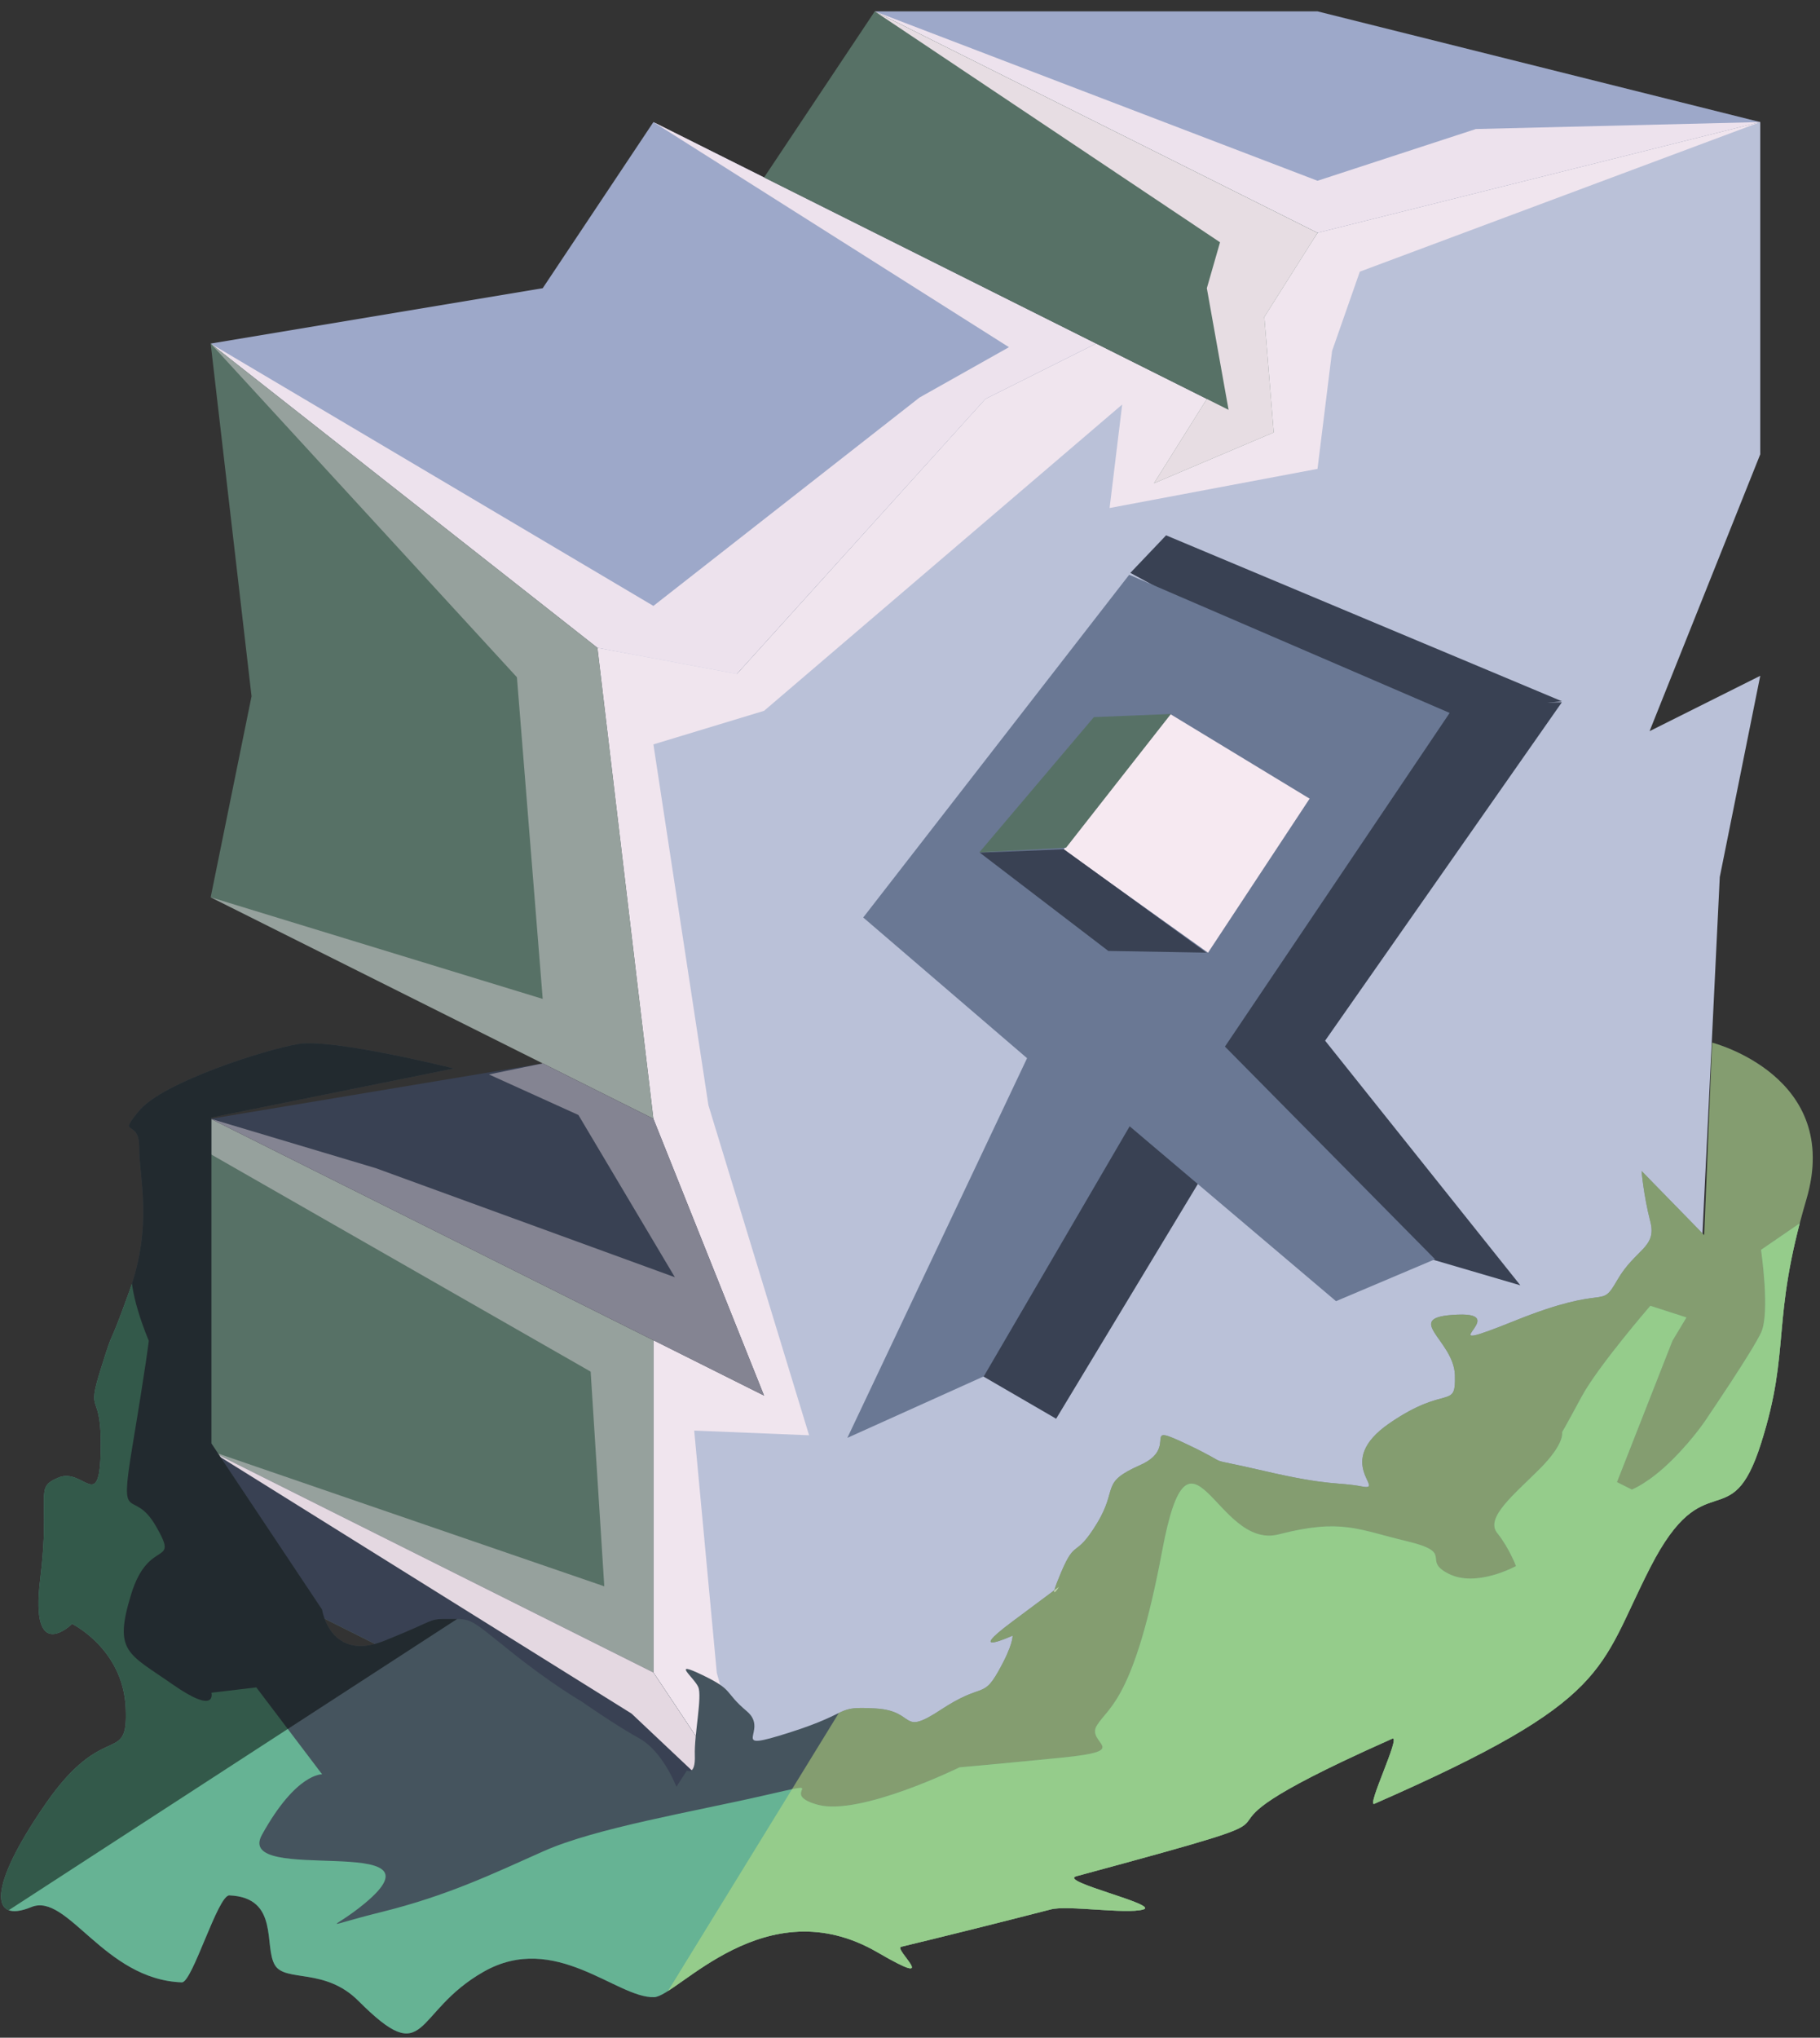 <?xml version="1.0" encoding="UTF-8" standalone="no"?><!DOCTYPE svg PUBLIC "-//W3C//DTD SVG 1.1//EN" "http://www.w3.org/Graphics/SVG/1.1/DTD/svg11.dtd"><svg width="100%" height="100%" viewBox="0 0 84 94" version="1.1" xmlns="http://www.w3.org/2000/svg" xmlns:xlink="http://www.w3.org/1999/xlink" xml:space="preserve" xmlns:serif="http://www.serif.com/" style="fill-rule:evenodd;clip-rule:evenodd;stroke-linejoin:round;stroke-miterlimit:1.414;"><rect x="0" y="0" width="84" height="94" fill="#333333" stroke="none"/><g id="X_Runestone_grass_2"><g id="F_Runestone_runes_2"><g><g><path d="M60.808,0.524l20.434,5.108l-20.434,5.109l-20.434,-10.217l20.434,0Z" style="fill:#9da8c9;"/><clipPath id="_clip1"><path d="M60.808,0.524l20.434,5.108l-20.434,5.109l-20.434,-10.217l20.434,0Z"/></clipPath><g clip-path="url(#_clip1)"><path d="M81.242,5.632l-18.481,6.9l-1.279,3.654l-0.674,5.443l-9.596,1.806l0.581,-4.774l-16.528,14.129l-5.108,1.549l2.539,16.645l4.646,15.225l-5.302,-0.216l1.044,11.184l2.181,7.638l-6.117,-5.767l-19.425,-12.113l18.167,6.242l-0.629,-9.903l-17.538,-10.032l0,-1.633l7.619,2.278l13.806,5.032l-4.452,-7.484l-4.129,-1.871l2.481,-0.509l-15.325,-7.663l15.325,4.688l-1.19,-14.838l-14.135,-15.393l20.434,12.102l12.281,-9.612l4.129,-2.323l-16.41,-10.384l26.546,13.274l-1.003,-5.611l0.609,-2.118l-15.935,-10.653l20.434,7.815l7.308,-2.387l13.126,-0.32Z" style="fill:#f6e9f1;fill-opacity:0.9;"/></g><path d="M30.157,5.632l-5.109,7.663l-15.325,2.554l17.852,14.035l6.39,1.254l11.517,-12.734l5.109,-2.555l-20.434,-10.217" style="fill:#9da8c9;"/><clipPath id="_clip2"><path d="M30.157,5.632l-5.109,7.663l-15.325,2.554l17.852,14.035l6.39,1.254l11.517,-12.734l5.109,-2.555l-20.434,-10.217"/></clipPath><g clip-path="url(#_clip2)"><path d="M81.242,5.632l-18.481,6.9l-1.279,3.654l-0.674,5.443l-9.596,1.806l0.581,-4.774l-16.528,14.129l-5.108,1.549l2.539,16.645l4.646,15.225l-5.302,-0.216l1.044,11.184l2.181,7.638l-6.117,-5.767l-19.425,-12.113l18.167,6.242l-0.629,-9.903l-17.538,-10.032l0,-1.633l7.619,2.278l13.806,5.032l-4.452,-7.484l-4.129,-1.871l2.481,-0.509l-15.325,-7.663l15.325,4.688l-1.19,-14.838l-14.135,-15.393l20.434,12.102l12.281,-9.612l4.129,-2.323l-16.41,-10.384l26.546,13.274l-1.003,-5.611l0.609,-2.118l-15.935,-10.653l20.434,7.815l7.308,-2.387l13.126,-0.32Z" style="fill:#f6e9f1;fill-opacity:0.9;"/></g><path d="M81.242,5.632l-20.434,5.109l-5.108,7.663l-5.109,-2.555l-5.109,2.555l-11.468,12.686l-6.441,-1.207l2.584,21.726l5.108,12.771l-5.108,-2.554l0,15.326l5.108,7.663l15.326,-7.663l0,-5.109l5.109,-2.554l5.108,2.554l17.456,-8.728l1.11,-22.857l1.868,-9.283l-5.108,2.554l5.108,-12.771l0,-15.326Z" style="fill:#bac1d8;"/><clipPath id="_clip3"><path d="M81.242,5.632l-20.434,5.109l-5.108,7.663l-5.109,-2.555l-5.109,2.555l-11.468,12.686l-6.441,-1.207l2.584,21.726l5.108,12.771l-5.108,-2.554l0,15.326l5.108,7.663l15.326,-7.663l0,-5.109l5.109,-2.554l5.108,2.554l17.456,-8.728l1.11,-22.857l1.868,-9.283l-5.108,2.554l5.108,-12.771l0,-15.326Z"/></clipPath><g clip-path="url(#_clip3)"><path d="M81.242,5.632l-18.481,6.9l-1.279,3.654l-0.674,5.443l-9.596,1.806l0.581,-4.774l-16.528,14.129l-5.108,1.549l2.539,16.645l4.646,15.225l-5.302,-0.216l1.044,11.184l2.181,7.638l-6.117,-5.767l-19.425,-12.113l18.167,6.242l-0.629,-9.903l-17.538,-10.032l0,-1.633l7.619,2.278l13.806,5.032l-4.452,-7.484l-4.129,-1.871l2.481,-0.509l-15.325,-7.663l15.325,4.688l-1.19,-14.838l-14.135,-15.393l20.434,12.102l12.281,-9.612l4.129,-2.323l-16.41,-10.384l26.546,13.274l-1.003,-5.611l0.609,-2.118l-15.935,-10.653l20.434,7.815l7.308,-2.387l13.126,-0.32Z" style="fill:#f6e9f1;fill-opacity:0.9;"/></g><path d="M9.723,15.849l17.852,14.035l2.582,21.725l-20.434,-10.217l1.887,-9.273l-1.887,-16.27Z" style="fill:#577166;"/><clipPath id="_clip4"><path d="M9.723,15.849l17.852,14.035l2.582,21.725l-20.434,-10.217l1.887,-9.273l-1.887,-16.27Z"/></clipPath><g clip-path="url(#_clip4)"><path d="M81.242,5.632l-18.481,6.9l-1.279,3.654l-0.674,5.443l-9.596,1.806l0.581,-4.774l-16.528,14.129l-5.108,1.549l2.539,16.645l4.646,15.225l-5.302,-0.216l1.044,11.184l2.181,7.638l-6.117,-5.767l-19.425,-12.113l18.167,6.242l-0.629,-9.903l-17.538,-10.032l0,-1.633l7.619,2.278l13.806,5.032l-4.452,-7.484l-4.129,-1.871l2.481,-0.509l-15.325,-7.663l15.325,4.688l-1.19,-14.838l-14.135,-15.393l20.434,12.102l12.281,-9.612l4.129,-2.323l-16.41,-10.384l26.546,13.274l-1.003,-5.611l0.609,-2.118l-15.935,-10.653l20.434,7.815l7.308,-2.387l13.126,-0.32Z" style="fill:#f6e9f1;fill-opacity:0.4;"/></g><path d="M35.265,84.815l-20.434,-10.218l-5.108,-7.662l0,-15.326l20.434,10.217l0,15.326l5.108,7.663Z" style="fill:#577166;"/><clipPath id="_clip5"><path d="M35.265,84.815l-20.434,-10.218l-5.108,-7.662l0,-15.326l20.434,10.217l0,15.326l5.108,7.663Z"/></clipPath><g clip-path="url(#_clip5)"><path d="M81.242,5.632l-18.481,6.9l-1.279,3.654l-0.674,5.443l-9.596,1.806l0.581,-4.774l-16.528,14.129l-5.108,1.549l2.539,16.645l4.646,15.225l-5.302,-0.216l1.044,11.184l2.181,7.638l-6.117,-5.767l-19.425,-12.113l18.167,6.242l-0.629,-9.903l-17.538,-10.032l0,-1.633l7.619,2.278l13.806,5.032l-4.452,-7.484l-4.129,-1.871l2.481,-0.509l-15.325,-7.663l15.325,4.688l-1.19,-14.838l-14.135,-15.393l20.434,12.102l12.281,-9.612l4.129,-2.323l-16.41,-10.384l26.546,13.274l-1.003,-5.611l0.609,-2.118l-15.935,-10.653l20.434,7.815l7.308,-2.387l13.126,-0.32Z" style="fill:#f6e9f1;fill-opacity:0.4;"/></g><path d="M9.723,41.392l15.325,7.663l-15.325,2.554l25.542,12.771l-5.108,-12.771l-20.434,-10.217Z" style="fill:#394153;"/><clipPath id="_clip6"><path d="M9.723,41.392l15.325,7.663l-15.325,2.554l25.542,12.771l-5.108,-12.771l-20.434,-10.217Z"/></clipPath><g clip-path="url(#_clip6)"><path d="M81.242,5.632l-18.481,6.9l-1.279,3.654l-0.674,5.443l-9.596,1.806l0.581,-4.774l-16.528,14.129l-5.108,1.549l2.539,16.645l4.646,15.225l-5.302,-0.216l1.044,11.184l2.181,7.638l-6.117,-5.767l-19.425,-12.113l18.167,6.242l-0.629,-9.903l-17.538,-10.032l0,-1.633l7.619,2.278l13.806,5.032l-4.452,-7.484l-4.129,-1.871l2.481,-0.509l-15.325,-7.663l15.325,4.688l-1.19,-14.838l-14.135,-15.393l20.434,12.102l12.281,-9.612l4.129,-2.323l-16.41,-10.384l26.546,13.274l-1.003,-5.611l0.609,-2.118l-15.935,-10.653l20.434,7.815l7.308,-2.387l13.126,-0.32Z" style="fill:#f6e9f1;fill-opacity:0.4;"/></g><path d="M9.723,66.935l20.434,10.217l5.108,7.663l-20.434,-10.218l-5.108,-7.662Z" style="fill:#394153;"/><clipPath id="_clip7"><path d="M9.723,66.935l20.434,10.217l5.108,7.663l-20.434,-10.218l-5.108,-7.662Z"/></clipPath><g clip-path="url(#_clip7)"><path d="M81.242,5.632l-18.481,6.9l-1.279,3.654l-0.674,5.443l-9.596,1.806l0.581,-4.774l-16.528,14.129l-5.108,1.549l2.539,16.645l4.646,15.225l-5.302,-0.216l1.044,11.184l2.181,7.638l-6.117,-5.767l-19.425,-12.113l18.167,6.242l-0.629,-9.903l-17.538,-10.032l0,-1.633l7.619,2.278l13.806,5.032l-4.452,-7.484l-4.129,-1.871l2.481,-0.509l-15.325,-7.663l15.325,4.688l-1.19,-14.838l-14.135,-15.393l20.434,12.102l12.281,-9.612l4.129,-2.323l-16.41,-10.384l26.546,13.274l-1.003,-5.611l0.609,-2.118l-15.935,-10.653l20.434,7.815l7.308,-2.387l13.126,-0.32Z" style="fill:#f6e9f1;fill-opacity:0.9;"/></g><path d="M40.374,0.524l-5.109,7.663l20.435,10.217l-2.439,3.889l5.527,-2.345l-0.435,-5.326l2.455,-3.881l-20.434,-10.217Z" style="fill:#577166;"/><clipPath id="_clip8"><path d="M40.374,0.524l-5.109,7.663l20.435,10.217l-2.439,3.889l5.527,-2.345l-0.435,-5.326l2.455,-3.881l-20.434,-10.217Z"/></clipPath><g clip-path="url(#_clip8)"><path d="M81.242,5.632l-18.481,6.9l-1.279,3.654l-0.674,5.443l-9.596,1.806l0.581,-4.774l-16.528,14.129l-5.108,1.549l2.539,16.645l4.646,15.225l-5.302,-0.216l1.044,11.184l2.181,7.638l-6.117,-5.767l-19.425,-12.113l18.167,6.242l-0.629,-9.903l-17.538,-10.032l0,-1.633l7.619,2.278l13.806,5.032l-4.452,-7.484l-4.129,-1.871l2.481,-0.509l-15.325,-7.663l15.325,4.688l-1.19,-14.838l-14.135,-15.393l20.434,12.102l12.281,-9.612l4.129,-2.323l-16.41,-10.384l26.546,13.274l-1.003,-5.611l0.609,-2.118l-15.935,-10.653l20.434,7.815l7.308,-2.387l13.126,-0.32Z" style="fill:#f6e9f1;fill-opacity:0.9;"/></g></g></g></g><g><path d="M60.223,46.834l9.947,12.458l-4.348,-1.274l-12.118,-9.902l6.519,-1.282Z" style="fill:#394153;"/><path d="M52.135,48.475l13.868,-15.941l6.083,-0.138l-10.989,15.699l-8.962,0.38Z" style="fill:#394153;"/><path d="M52.17,26.427l1.65,-1.732l18.273,7.657l-7.559,0.788l-12.364,-6.713Z" style="fill:#394153;"/><path d="M55.363,54.489l-3.645,-2.965l-8.162,10.911l5.189,3.011l6.618,-10.957Z" style="fill:#394153;"/><path d="M39.117,66.354l6.159,-2.81l3.313,1.937l-4.812,2.65l-4.66,-1.777Z" style="fill:none;"/><path d="M61.66,60.032l4.002,1.649l4.535,-2.321l-4.159,-1.166l-4.378,1.838Z" style="fill:none;"/><path d="M52.138,51.956l9.524,8.067l4.57,-1.934l-9.696,-9.81l10.371,-15.392l-14.79,-6.374l-12.276,15.811l7.562,6.49l-8.294,17.514l6.297,-2.837l6.732,-11.535Z" style="fill:#6a7894;"/><g><path d="M54.022,32.946l6.422,3.896l-4.689,7.106l-6.668,-4.761l4.935,-6.241Z" style="fill:#f6e9f1;"/><path d="M54.04,32.936l-3.553,0.145l-5.289,6.241l4.006,-0.218l4.836,-6.168Z" style="fill:#577166;"/><path d="M45.221,39.333l3.881,-0.157l6.576,4.769l-4.525,-0.078l-5.932,-4.534Z" style="fill:#394153;"/></g></g><path d="M79.022,48.097c0,0 6.023,1.536 4.351,7.225c-1.672,5.688 -0.691,6.841 -2.095,11.264c-1.404,4.424 -2.576,0.768 -5.109,5.714c-2.445,4.777 -1.717,6.083 -12.733,10.908c-0.392,0.172 1.248,-3.192 0.821,-3.002c-0.898,0.399 -1.669,0.754 -2.332,1.07c-8.522,4.067 0.853,1.734 -12.241,5.273c-0.883,0.239 3.88,1.316 3.076,1.538c-0.803,0.223 -3.476,-0.207 -4.251,-0.008c-2.579,0.663 -4.884,1.237 -6.919,1.727c-0.37,0.09 1.938,2.016 -1.083,0.259c-5.189,-3.018 -9.236,2.024 -10.314,2.064c-1.717,0.063 -4.566,-3.053 -7.872,-1.172c-3.307,1.881 -2.555,4.569 -5.78,1.343c-1.544,-1.544 -3.353,-0.852 -3.846,-1.639c-0.537,-0.858 0.225,-3.128 -2.109,-3.227c-0.531,-0.022 -1.709,4.029 -2.193,4.012c-3.598,-0.129 -5.277,-4.159 -6.947,-3.473c-1.894,0.779 -2.04,-0.866 0.667,-4.775c2.707,-3.909 3.812,-1.699 3.69,-4.417c-0.122,-2.718 -2.474,-3.872 -2.474,-3.872c0,0 -1.964,1.936 -1.473,-2.057c0.491,-3.993 -0.318,-4.202 0.839,-4.689c1.158,-0.487 1.892,1.664 1.955,-1.239c0.063,-2.903 -0.708,-1.506 0,-3.764c0.708,-2.258 0.201,-0.492 1.315,-3.579c1.113,-3.087 0.451,-5.273 0.459,-6.653c0.009,-1.38 -1.066,-0.413 0.009,-1.703c1.075,-1.29 5.754,-2.798 7.339,-3.066c1.586,-0.267 7.177,1.13 7.177,1.13l-11.191,2.263l0,15.034l5.109,7.663c0,0 0.363,2.442 2.875,1.438c2.511,-1.004 1.961,-1.004 3.007,-1.004c1.046,0 0.881,-0.055 2.808,1.486c1.926,1.542 3.276,2.314 3.276,2.314c0,0 1.568,1.099 2.669,1.705c1.101,0.606 1.717,2.237 1.717,2.237l0.485,-0.751c0,0 0.401,0.25 0.366,-0.701c-0.035,-0.95 0.35,-2.712 0.157,-3.152c-0.192,-0.441 -1.293,-1.266 0.193,-0.551c1.487,0.716 0.969,0.76 2.054,1.674c1.084,0.914 -1.019,1.927 1.959,0.98c2.979,-0.947 2.056,-1.222 3.977,-1.112c1.92,0.11 1.094,1.321 3.021,0.055c1.927,-1.266 1.927,-0.496 2.642,-1.762c0.716,-1.266 0.661,-1.652 0.661,-1.652c0,0 -2.243,1.017 -0.048,-0.62l2.195,-1.637c0,0 -0.569,0.899 0.101,-0.679c0.67,-1.578 0.638,-0.587 1.645,-2.239c1.007,-1.651 0.122,-1.864 1.996,-2.693c1.874,-0.83 -0.108,-2.041 2.204,-0.94c2.312,1.101 0.378,0.481 3.492,1.204c3.114,0.723 3.39,0.503 4.546,0.723c1.156,0.22 -1.377,-1.101 1.266,-2.918c2.642,-1.817 3.064,-0.587 3.019,-2.221c-0.046,-1.633 -2.524,-2.679 0.119,-2.789c2.642,-0.11 -1.705,2.033 2.671,0.273c4.376,-1.759 3.88,-0.438 4.706,-1.869c0.826,-1.432 1.835,-1.487 1.523,-2.698c-0.312,-1.211 -0.404,-2.333 -0.404,-2.333l2.892,2.961l0.365,-8.881Z" style="fill:#45545e;"/><clipPath id="_clip9"><path d="M79.022,48.097c0,0 6.023,1.536 4.351,7.225c-1.672,5.688 -0.691,6.841 -2.095,11.264c-1.404,4.424 -2.576,0.768 -5.109,5.714c-2.445,4.777 -1.717,6.083 -12.733,10.908c-0.392,0.172 1.248,-3.192 0.821,-3.002c-0.898,0.399 -1.669,0.754 -2.332,1.07c-8.522,4.067 0.853,1.734 -12.241,5.273c-0.883,0.239 3.88,1.316 3.076,1.538c-0.803,0.223 -3.476,-0.207 -4.251,-0.008c-2.579,0.663 -4.884,1.237 -6.919,1.727c-0.37,0.09 1.938,2.016 -1.083,0.259c-5.189,-3.018 -9.236,2.024 -10.314,2.064c-1.717,0.063 -4.566,-3.053 -7.872,-1.172c-3.307,1.881 -2.555,4.569 -5.78,1.343c-1.544,-1.544 -3.353,-0.852 -3.846,-1.639c-0.537,-0.858 0.225,-3.128 -2.109,-3.227c-0.531,-0.022 -1.709,4.029 -2.193,4.012c-3.598,-0.129 -5.277,-4.159 -6.947,-3.473c-1.894,0.779 -2.04,-0.866 0.667,-4.775c2.707,-3.909 3.812,-1.699 3.69,-4.417c-0.122,-2.718 -2.474,-3.872 -2.474,-3.872c0,0 -1.964,1.936 -1.473,-2.057c0.491,-3.993 -0.318,-4.202 0.839,-4.689c1.158,-0.487 1.892,1.664 1.955,-1.239c0.063,-2.903 -0.708,-1.506 0,-3.764c0.708,-2.258 0.201,-0.492 1.315,-3.579c1.113,-3.087 0.451,-5.273 0.459,-6.653c0.009,-1.38 -1.066,-0.413 0.009,-1.703c1.075,-1.29 5.754,-2.798 7.339,-3.066c1.586,-0.267 7.177,1.13 7.177,1.13l-11.191,2.263l0,15.034l5.109,7.663c0,0 0.363,2.442 2.875,1.438c2.511,-1.004 1.961,-1.004 3.007,-1.004c1.046,0 0.881,-0.055 2.808,1.486c1.926,1.542 3.276,2.314 3.276,2.314c0,0 1.568,1.099 2.669,1.705c1.101,0.606 1.717,2.237 1.717,2.237l0.485,-0.751c0,0 0.401,0.25 0.366,-0.701c-0.035,-0.95 0.35,-2.712 0.157,-3.152c-0.192,-0.441 -1.293,-1.266 0.193,-0.551c1.487,0.716 0.969,0.76 2.054,1.674c1.084,0.914 -1.019,1.927 1.959,0.98c2.979,-0.947 2.056,-1.222 3.977,-1.112c1.92,0.11 1.094,1.321 3.021,0.055c1.927,-1.266 1.927,-0.496 2.642,-1.762c0.716,-1.266 0.661,-1.652 0.661,-1.652c0,0 -2.243,1.017 -0.048,-0.62l2.195,-1.637c0,0 -0.569,0.899 0.101,-0.679c0.67,-1.578 0.638,-0.587 1.645,-2.239c1.007,-1.651 0.122,-1.864 1.996,-2.693c1.874,-0.83 -0.108,-2.041 2.204,-0.94c2.312,1.101 0.378,0.481 3.492,1.204c3.114,0.723 3.39,0.503 4.546,0.723c1.156,0.22 -1.377,-1.101 1.266,-2.918c2.642,-1.817 3.064,-0.587 3.019,-2.221c-0.046,-1.633 -2.524,-2.679 0.119,-2.789c2.642,-0.11 -1.705,2.033 2.671,0.273c4.376,-1.759 3.88,-0.438 4.706,-1.869c0.826,-1.432 1.835,-1.487 1.523,-2.698c-0.312,-1.211 -0.404,-2.333 -0.404,-2.333l2.892,2.961l0.365,-8.881Z"/></clipPath><g clip-path="url(#_clip9)"><path d="M85.572,36.105l18.329,50.032l-68.039,22.175l-11.592,-5.797l28.828,-46.887l32.474,-19.523" style="fill:#c4e783;fill-opacity:0.5;"/><path d="M87.62,51.849l-4.555,4.581l-1.787,1.225c0,0 0.431,2.914 0,3.823c-0.432,0.909 -2.455,3.881 -2.455,3.881c0,0 -0.557,0.898 -1.633,1.974c-1.075,1.075 -1.873,1.381 -1.873,1.381l-0.688,-0.344l2.561,-6.521l0.646,-1.075l-1.667,-0.538c0,0 -2.419,2.796 -3.172,4.194c-0.753,1.397 -0.901,1.639 -0.901,1.639c0,0 0.147,0.511 -1.035,1.694c-1.182,1.183 -2.522,2.249 -1.96,2.952c0.563,0.704 0.867,1.527 0.867,1.527c0,0 -1.81,1.005 -3.1,0.36c-1.29,-0.646 0.323,-0.968 -1.936,-1.506c-2.258,-0.537 -3.017,-1.061 -5.917,-0.315c-2.9,0.745 -4.082,-6.136 -5.373,0.745c-1.29,6.882 -2.483,7.205 -3.015,8.065c-0.533,0.86 1.737,1.159 -1.656,1.493c-3.393,0.335 -4.684,0.442 -4.684,0.442c0,0 -4.618,2.268 -6.556,1.725c-1.938,-0.542 0.842,-1.187 -2.43,-0.435c-3.271,0.753 -7.808,1.506 -10.217,2.581c-2.409,1.075 -4.448,2.051 -7.461,2.8c-3.013,0.748 -2.275,0.839 -0.785,-0.397c4.038,-3.353 -6.058,-0.789 -4.748,-3.16c1.582,-2.862 2.777,-2.791 2.777,-2.791l-3.037,-4.01l-2.072,0.246c0,0 0.273,1.057 -1.792,-0.385c-2.065,-1.443 -2.731,-1.484 -1.914,-4.152c0.816,-2.667 2.246,-1.225 1.155,-3.129c-1.091,-1.903 -1.736,0.14 -1.091,-3.731c0.645,-3.871 0.752,-4.839 0.752,-4.839c0,0 -1.077,-2.477 -0.753,-3.658c0.323,-1.181 0.431,-2.148 0.431,-2.148l-4.543,1.557l2.647,-6.074l0,-0.86c0,0 -6.599,-2.903 -7.566,0.753c-0.968,3.656 -3.216,4.065 -1.232,13.323c1.984,9.257 2.573,10.123 1.311,15.981c-1.262,5.857 -3.843,9.62 -0.832,10.911c3.011,1.29 0.322,2.258 11.72,2.903c11.398,0.645 59.586,-4.12 59.586,-4.12l22.994,-25.342l-3.011,-13.226" style="fill:#66b394;"/><clipPath id="_clip10"><path d="M87.62,51.849l-4.555,4.581l-1.787,1.225c0,0 0.431,2.914 0,3.823c-0.432,0.909 -2.455,3.881 -2.455,3.881c0,0 -0.557,0.898 -1.633,1.974c-1.075,1.075 -1.873,1.381 -1.873,1.381l-0.688,-0.344l2.561,-6.521l0.646,-1.075l-1.667,-0.538c0,0 -2.419,2.796 -3.172,4.194c-0.753,1.397 -0.901,1.639 -0.901,1.639c0,0 0.147,0.511 -1.035,1.694c-1.182,1.183 -2.522,2.249 -1.96,2.952c0.563,0.704 0.867,1.527 0.867,1.527c0,0 -1.81,1.005 -3.1,0.36c-1.29,-0.646 0.323,-0.968 -1.936,-1.506c-2.258,-0.537 -3.017,-1.061 -5.917,-0.315c-2.9,0.745 -4.082,-6.136 -5.373,0.745c-1.29,6.882 -2.483,7.205 -3.015,8.065c-0.533,0.86 1.737,1.159 -1.656,1.493c-3.393,0.335 -4.684,0.442 -4.684,0.442c0,0 -4.618,2.268 -6.556,1.725c-1.938,-0.542 0.842,-1.187 -2.43,-0.435c-3.271,0.753 -7.808,1.506 -10.217,2.581c-2.409,1.075 -4.448,2.051 -7.461,2.8c-3.013,0.748 -2.275,0.839 -0.785,-0.397c4.038,-3.353 -6.058,-0.789 -4.748,-3.16c1.582,-2.862 2.777,-2.791 2.777,-2.791l-3.037,-4.01l-2.072,0.246c0,0 0.273,1.057 -1.792,-0.385c-2.065,-1.443 -2.731,-1.484 -1.914,-4.152c0.816,-2.667 2.246,-1.225 1.155,-3.129c-1.091,-1.903 -1.736,0.14 -1.091,-3.731c0.645,-3.871 0.752,-4.839 0.752,-4.839c0,0 -1.077,-2.477 -0.753,-3.658c0.323,-1.181 0.431,-2.148 0.431,-2.148l-4.543,1.557l2.647,-6.074l0,-0.86c0,0 -6.599,-2.903 -7.566,0.753c-0.968,3.656 -3.216,4.065 -1.232,13.323c1.984,9.257 2.573,10.123 1.311,15.981c-1.262,5.857 -3.843,9.62 -0.832,10.911c3.011,1.29 0.322,2.258 11.72,2.903c11.398,0.645 59.586,-4.12 59.586,-4.12l22.994,-25.342l-3.011,-13.226"/></clipPath><g clip-path="url(#_clip10)"><path d="M85.572,36.105l18.329,50.032l-68.039,22.175l-11.592,-5.797l28.828,-46.887l32.474,-19.523" style="fill:#c4e783;fill-opacity:0.5;"/></g><path d="M29.378,69.31l-34.27,22.244l-1.49,-52.229l38.658,5.892l-2.898,24.093" style="fill-opacity:0.5;"/></g></g></svg>
